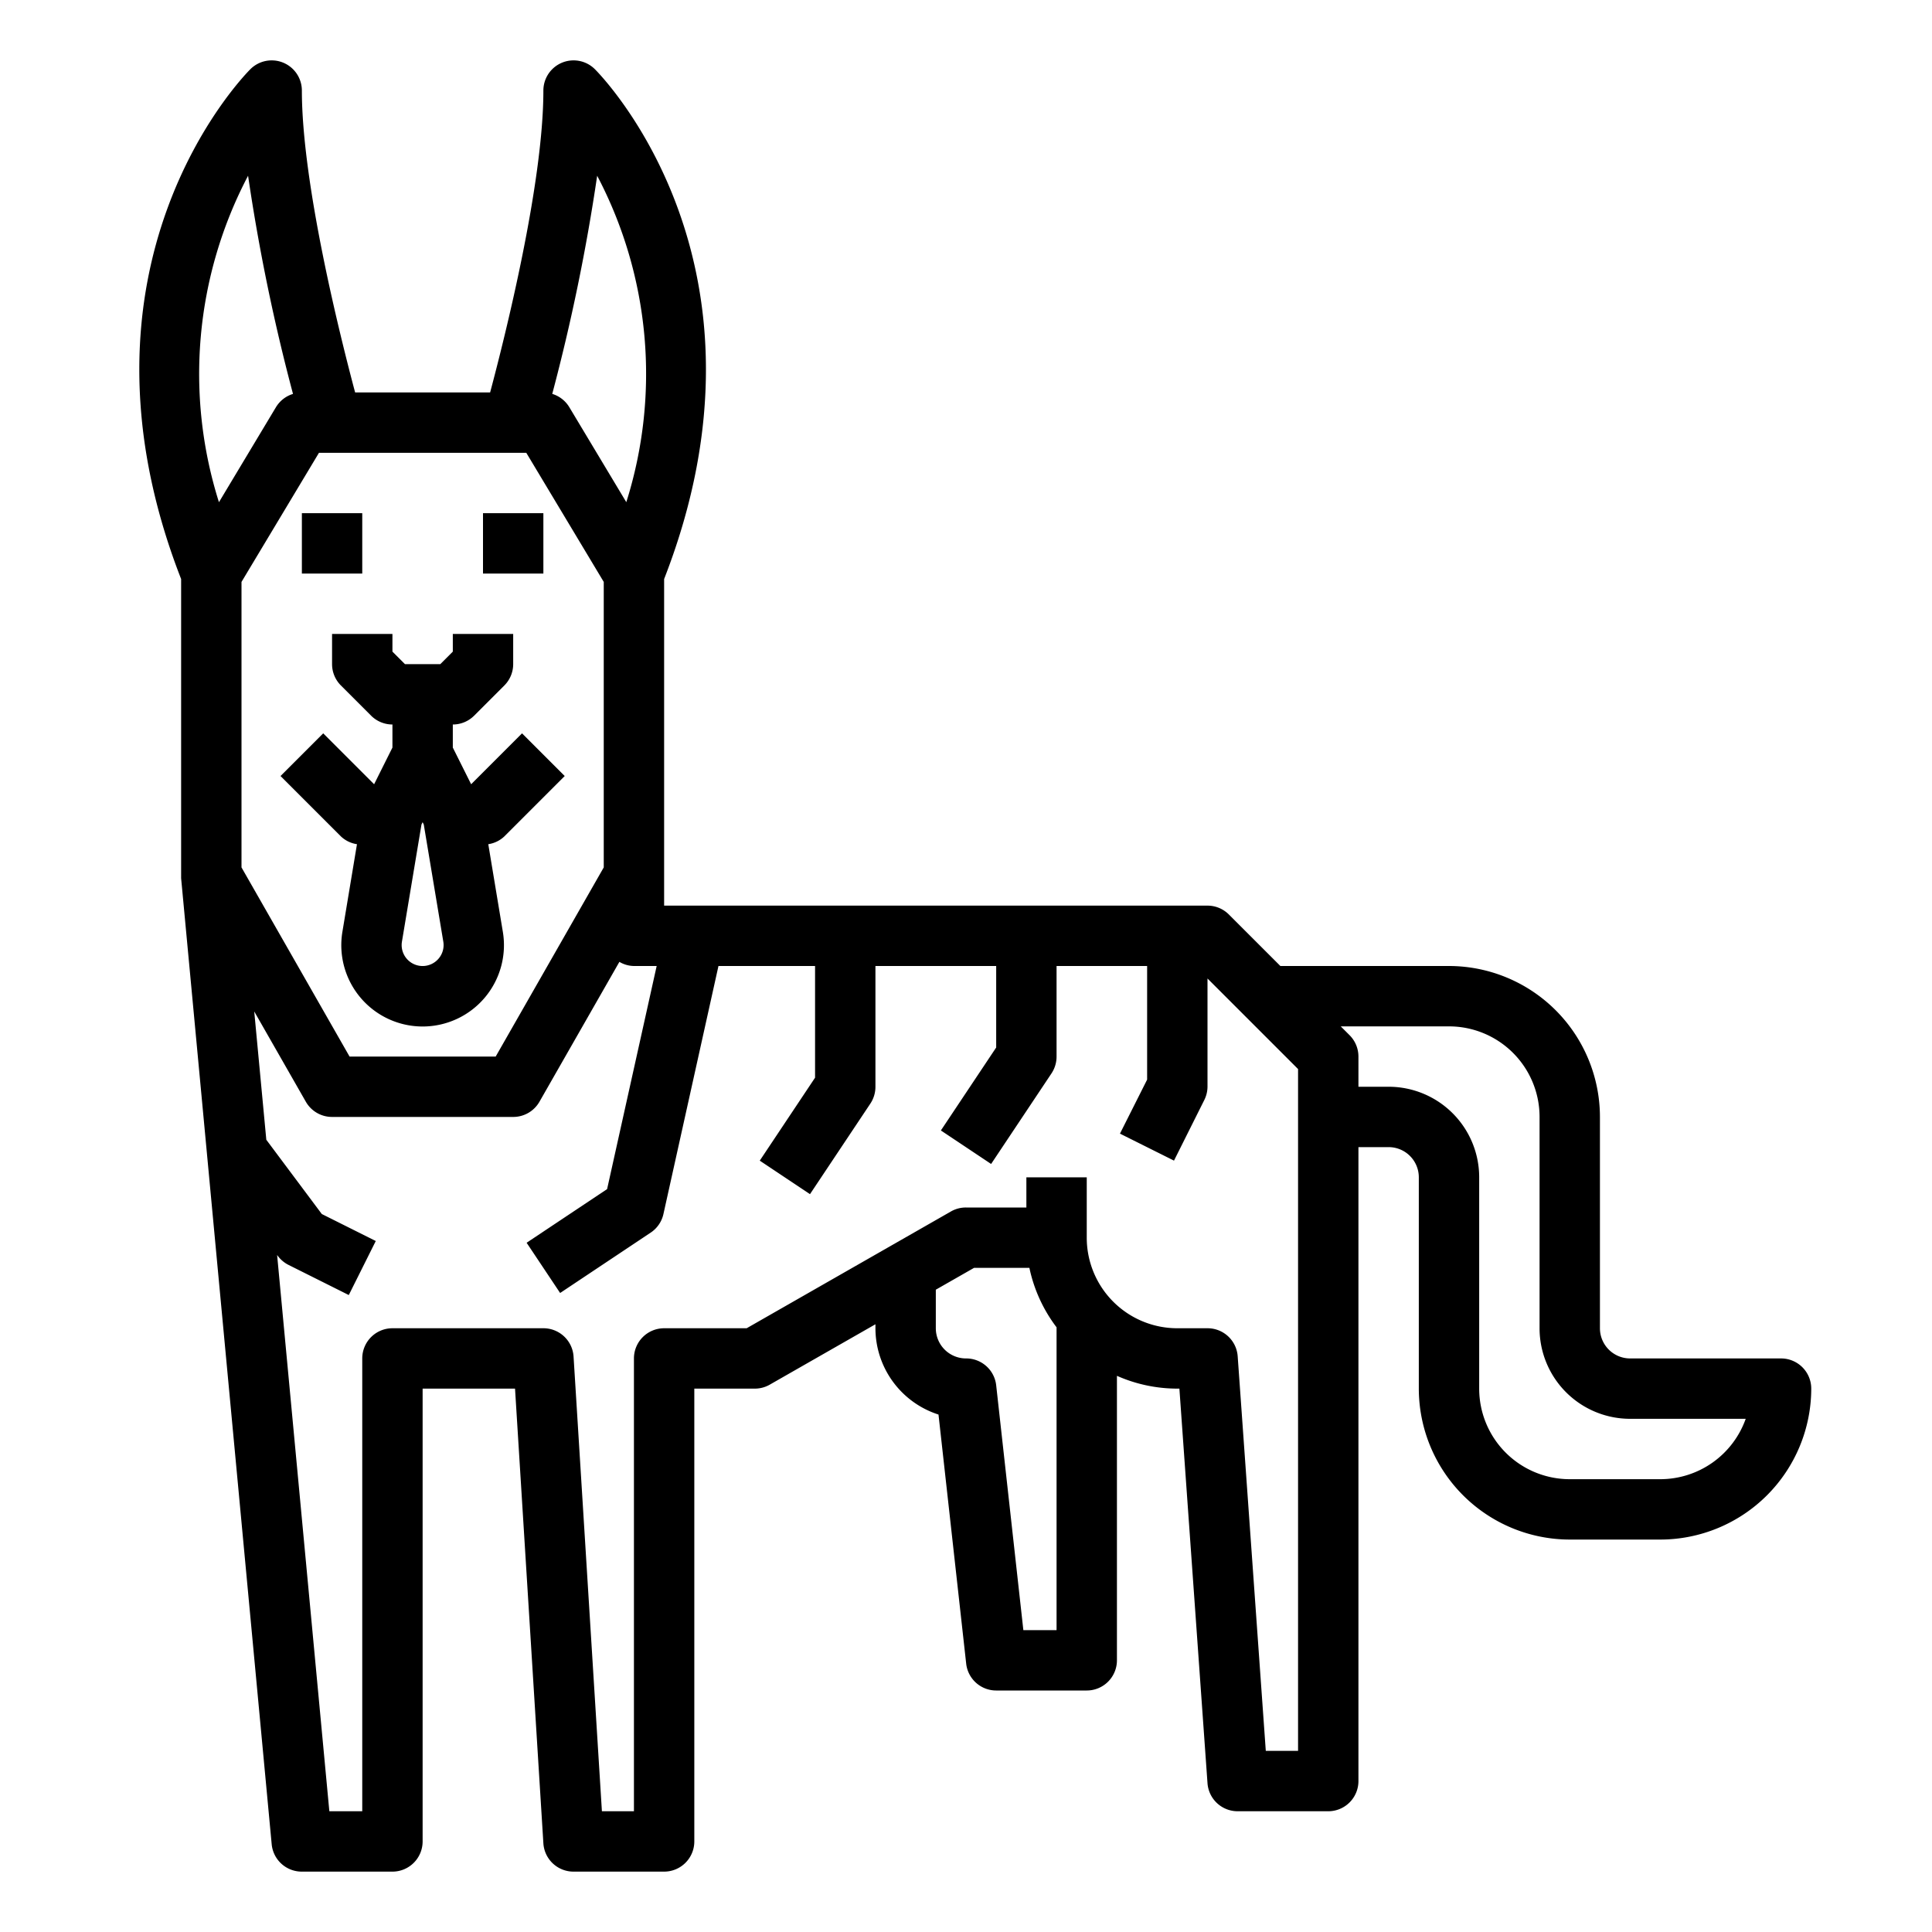 <svg xmlns="http://www.w3.org/2000/svg" viewBox="0 0 64 64" x="0px" y="0px"><g data-name="Hollandse Herder-Dog"><path d="M59,45H54a1,1,0,0,1-1-1V37a5.006,5.006,0,0,0-5-5H42.414l-1.707-1.707A1,1,0,0,0,40,30H22V19.181C26.045,8.805,19.969,2.555,19.707,2.293A1,1,0,0,0,18,3c0,3.079-1.266,8.133-1.764,10H11.764C11.266,11.134,10,6.082,10,3a1,1,0,0,0-1.707-.707C8.031,2.556,1.955,8.805,6,19.181l0,9.912,3,32A1,1,0,0,0,10,62h3a1,1,0,0,0,1-1V46h3.061L18,61.062A1,1,0,0,0,19,62h3a1,1,0,0,0,1-1V46h2a.993.993,0,0,0,.5-.132l3.5-2V44a3.006,3.006,0,0,0,2.089,2.859l.917,8.251A1,1,0,0,0,33,56h3a1,1,0,0,0,1-1V45.576A4.95,4.95,0,0,0,39,46h.069L40,59.071A1,1,0,0,0,41,60h3a1,1,0,0,0,1-1V38h1a1,1,0,0,1,1,1v7a5.006,5.006,0,0,0,5,5h3a5.006,5.006,0,0,0,5-5A1,1,0,0,0,59,45ZM10.566,15h6.868L20,19.277v9.457L16.42,35H11.58L8,28.734V19.277Zm9.216-9.178a14.1,14.1,0,0,1,.965,10.813l-1.89-3.15a1,1,0,0,0-.563-.437A64.9,64.9,0,0,0,19.782,5.822Zm-11.564,0a64.421,64.421,0,0,0,1.488,7.227,1,1,0,0,0-.563.437l-1.89,3.15A14.105,14.105,0,0,1,8.218,5.821ZM33.9,54l-.9-8.11A1,1,0,0,0,32,45a1,1,0,0,1-1-1V42.723L32.266,42H34.1a4.953,4.953,0,0,0,.9,1.969V54ZM43,58H41.931L41,44.929A1,1,0,0,0,40,44H39a3,3,0,0,1-3-3V39H34v1H32a.993.993,0,0,0-.5.132L24.734,44H22a1,1,0,0,0-1,1V60H19.939L19,44.938A1,1,0,0,0,18,44H13a1,1,0,0,0-1,1V60H10.91L9.18,41.574,9.2,41.6a1.012,1.012,0,0,0,.354.3l2,1,.894-1.79-1.788-.894L8.822,37.756l-.4-4.25,1.709,2.99A1,1,0,0,0,11,37h6a1,1,0,0,0,.868-.5l2.65-4.637A.972.972,0,0,0,21,32h.753l-1.642,7.391-2.666,1.777,1.11,1.664,3-2a1,1,0,0,0,.422-.615L23.8,32H27v3.7l-1.832,2.748,1.664,1.11,2-3A1.006,1.006,0,0,0,29,36V32h4v2.7l-1.832,2.748,1.664,1.11,2-3A1.006,1.006,0,0,0,35,35V32h3v3.764l-.9,1.789,1.79.894,1-2A1,1,0,0,0,40,36V32.414l3,3Zm12-9H52a3,3,0,0,1-3-3V39a3,3,0,0,0-3-3H45V35a1,1,0,0,0-.293-.707L44.414,34H48a3,3,0,0,1,3,3v7a3,3,0,0,0,3,3h3.829A3.006,3.006,0,0,1,55,49Z"></path><rect x="16" y="17" width="2" height="2"></rect><rect x="10" y="17" width="2" height="2"></rect><path d="M11.825,27.965l-.482,2.9a2.694,2.694,0,1,0,5.314,0l-.482-2.9a.984.984,0,0,0,.532-.258l2-2-1.414-1.414-1.686,1.686L15,24.764V24a1,1,0,0,0,.707-.293l1-1A1,1,0,0,0,17,22V21H15v.586L14.586,22H13.414L13,21.586V21H11v1a1,1,0,0,0,.293.707l1,1A1,1,0,0,0,13,24v.764l-.607,1.215-1.686-1.686L9.293,25.707l2,2A.984.984,0,0,0,11.825,27.965Zm2.705,3.789a.694.694,0,0,1-1.215-.562l.647-3.879L14,27.236l.038.077.647,3.879A.689.689,0,0,1,14.53,31.754Z"></path></g></svg>